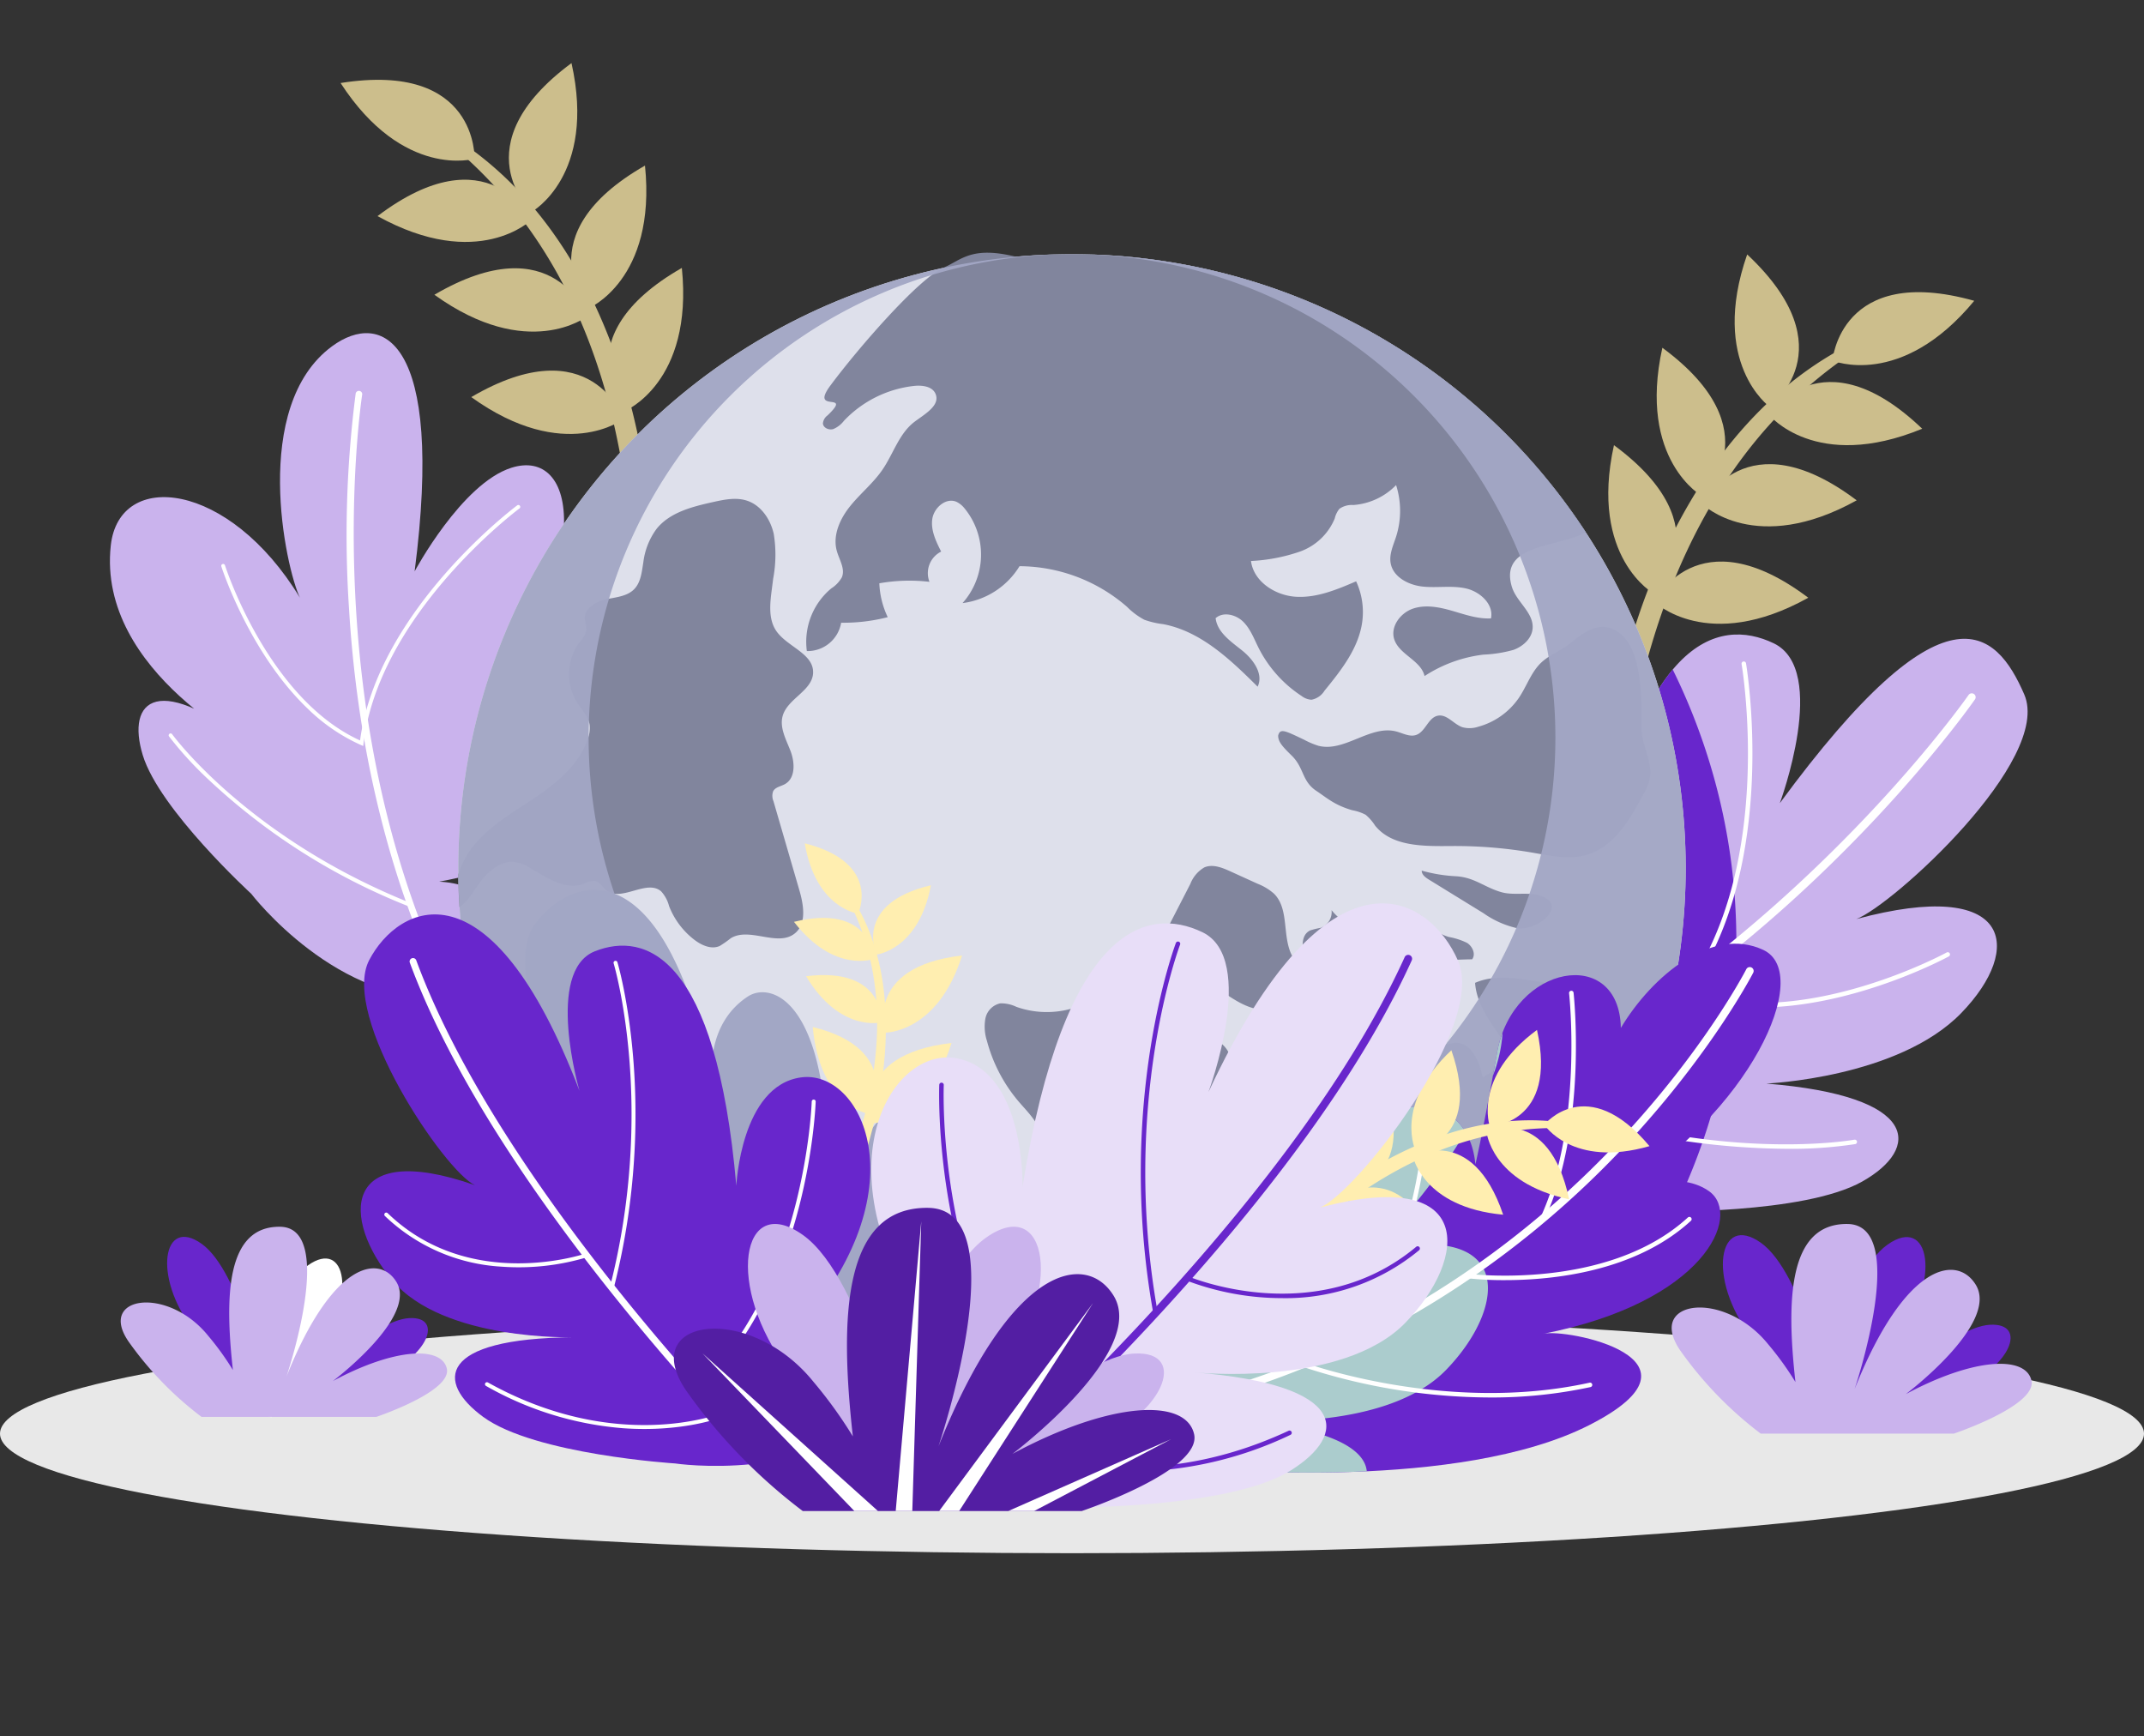 <svg xmlns="http://www.w3.org/2000/svg" width="399.999" height="323.835" viewBox="0 0 399.999 323.835">
  <rect x="0" y="0" width="399.999" height="323.835" fill="#333333" stroke="none"/>
  <g id="Grupo_877024" data-name="Grupo 877024" transform="translate(-725.26 -93.936)">
    <ellipse id="Elipse_7402" data-name="Elipse 7402" cx="200" cy="22.303" rx="200" ry="22.303" transform="translate(725.26 339.071)" fill="#e8e8e8"/>
    <g id="Grupo_876967" data-name="Grupo 876967" transform="translate(1025.313 141.392)">
      <path id="Trazado_238176" data-name="Trazado 238176" d="M1039.613,224.977s9.242-55.21,53.54-68.547c-27.408,13.434-42.976,38.723-50.034,70.163A34.829,34.829,0,0,0,1039.613,224.977Z" transform="translate(-1037.626 -143.84)" fill="#ccbe8c"/>
      <path id="Trazado_238177" data-name="Trazado 238177" d="M1081.074,163.424s1.435-18.165,26.452-11.154C1093.821,168.842,1081.074,163.424,1081.074,163.424Z" transform="translate(-1039.251 -143.614)" fill="#ccbe8c"/>
      <path id="Trazado_238178" data-name="Trazado 238178" d="M1068.746,174.22s9.811-15.355,28.589,2.6C1077.446,185,1068.746,174.22,1068.746,174.22Z" transform="translate(-1038.768 -144.298)" fill="#ccbe8c"/>
      <path id="Trazado_238179" data-name="Trazado 238179" d="M1068.581,171.731s14.794-10.638-4.164-28.4C1057.342,163.634,1068.581,171.731,1068.581,171.731Z" transform="translate(-1038.506 -143.327)" fill="#ccbe8c"/>
      <path id="Trazado_238180" data-name="Trazado 238180" d="M1055.908,191.574s7.94-16.4,28.7-.775C1065.815,201.256,1055.908,191.574,1055.908,191.574Z" transform="translate(-1038.265 -144.922)" fill="#ccbe8c"/>
      <path id="Trazado_238181" data-name="Trazado 238181" d="M1055.474,189.17s13.442-12.3-7.472-27.718C1043.362,182.45,1055.474,189.17,1055.474,189.17Z" transform="translate(-1037.914 -144.037)" fill="#ccbe8c"/>
      <path id="Trazado_238182" data-name="Trazado 238182" d="M1046.511,210.488s7.939-16.4,28.7-.776C1056.417,220.169,1046.511,210.488,1046.511,210.488Z" transform="translate(-1037.897 -145.663)" fill="#ccbe8c"/>
      <path id="Trazado_238183" data-name="Trazado 238183" d="M1046.076,208.083s13.442-12.3-7.471-27.718C1033.964,201.363,1046.076,208.083,1046.076,208.083Z" transform="translate(-1037.546 -144.778)" fill="#ccbe8c"/>
    </g>
    <g id="Grupo_876972" data-name="Grupo 876972" transform="translate(974.892 212.298)">
      <path id="Trazado_238184" data-name="Trazado 238184" d="M1044.8,324.756s-31.255,4.923-47.661-14.044,5.978-28.192,19.545-16.446c-22.522-30.779-8.254-54.617,4.336-51.93s12.03,23.949,12.03,23.949c7.834-48.68,23.2-52.5,33.564-47.514s1.127,29.813,1.127,29.813c30.774-41.888,40.287-32.534,45.6-20.285s-24.619,39.393-31.334,41.908c29.1-7.837,31.334,5.407,19.584,17.528s-36.37,13.159-36.37,13.159c28.817,2.321,28.817,12.113,17.905,18.268S1044.8,324.756,1044.8,324.756Z" transform="translate(-985.316 -217.123)" fill="#cab3ed"/>
      <path id="Trazado_238185" data-name="Trazado 238185" d="M1053.9,238.962a115.275,115.275,0,0,0-6.139-15.036c-5.7,6.811-11.037,19.777-14.714,42.625,0,0,.559-21.262-12.03-23.949s-26.858,21.151-4.336,51.93c-13.567-11.746-35.95-2.522-19.545,16.446s47.661,14.044,47.661,14.044,1.177.023,3.12.007A114.108,114.108,0,0,0,1053.9,238.962Z" transform="translate(-985.316 -217.39)" fill="#6826cc"/>
      <g id="Grupo_876971" data-name="Grupo 876971" transform="translate(0 5.024)">
        <g id="Grupo_876968" data-name="Grupo 876968" transform="translate(0 5.953)">
          <path id="Trazado_238186" data-name="Trazado 238186" d="M985.794,316.026a.725.725,0,0,1-.2-1.422c71.507-20.667,116.659-85.095,117.107-85.744a.725.725,0,1,1,1.193.824c-.112.163-11.5,16.543-31.629,35.264-18.58,17.283-48.63,40.169-86.269,51.048A.7.7,0,0,1,985.794,316.026Z" transform="translate(-985.069 -228.547)" fill="#fff"/>
        </g>
        <g id="Grupo_876969" data-name="Grupo 876969" transform="translate(64.078)">
          <path id="Trazado_238187" data-name="Trazado 238187" d="M1066.215,286.9a40.431,40.431,0,0,1-13.926-2.291l-.529-.193.337-.452c17.276-23.157,10.94-60.742,10.875-61.118a.419.419,0,0,1,.826-.144c.067.378,6.379,37.831-10.692,61.307,21.081,7.318,47.855-7.217,48.125-7.365a.419.419,0,0,1,.406.734C1101.418,277.5,1084.1,286.9,1066.215,286.9Z" transform="translate(-1051.759 -222.352)" fill="#fff"/>
        </g>
        <g id="Grupo_876970" data-name="Grupo 876970" transform="translate(31.961 79.78)">
          <path id="Trazado_238188" data-name="Trazado 238188" d="M1069.927,316.521a138.718,138.718,0,0,1-51.33-10.327.42.42,0,1,1,.313-.779c35.88,14.418,63.515,9.457,63.789,9.406a.419.419,0,0,1,.156.824A79.319,79.319,0,0,1,1069.927,316.521Z" transform="translate(-1018.333 -305.385)" fill="#fff"/>
        </g>
      </g>
    </g>
    <g id="Grupo_876973" data-name="Grupo 876973" transform="translate(788.802 105.704)">
      <path id="Trazado_238189" data-name="Trazado 238189" d="M849.388,189.906S846.568,134,804.1,115.649c25.677,16.5,38.23,43.416,41.619,75.459A34.92,34.92,0,0,1,849.388,189.906Z" transform="translate(-791.89 -106.555)" fill="#ccbe8c"/>
      <path id="Trazado_238190" data-name="Trazado 238190" d="M816.383,124.156s.668-18.211-24.991-14.127C803.1,128.068,816.383,124.156,816.383,124.156Z" transform="translate(-791.392 -106.311)" fill="#ccbe8c"/>
      <path id="Trazado_238191" data-name="Trazado 238191" d="M827.265,136.325s-7.977-16.383-28.7-.71C817.381,146.029,827.265,136.325,827.265,136.325Z" transform="translate(-791.673 -107.071)" fill="#ccbe8c"/>
      <path id="Trazado_238192" data-name="Trazado 238192" d="M828.344,133.918s-13.47-12.272,7.409-27.734C840.441,127.17,828.344,133.918,828.344,133.918Z" transform="translate(-792.672 -106.184)" fill="#ccbe8c"/>
      <path id="Trazado_238193" data-name="Trazado 238193" d="M838.024,155.038s-6-17.208-28.417-4.077C827.067,163.514,838.024,155.038,838.024,155.038Z" transform="translate(-792.106 -107.744)" fill="#ccbe8c"/>
      <path id="Trazado_238194" data-name="Trazado 238194" d="M839.321,152.758s-11.936-13.769,10.615-26.673C852.126,147.477,839.321,152.758,839.321,152.758Z" transform="translate(-793.146 -106.964)" fill="#ccbe8c"/>
      <path id="Trazado_238195" data-name="Trazado 238195" d="M845.18,174.908s-6-17.208-28.417-4.077C834.224,183.384,845.18,174.908,845.18,174.908Z" transform="translate(-792.386 -108.523)" fill="#ccbe8c"/>
      <path id="Trazado_238196" data-name="Trazado 238196" d="M846.478,172.628s-11.936-13.77,10.614-26.674C859.283,167.347,846.478,172.628,846.478,172.628Z" transform="translate(-793.426 -107.742)" fill="#ccbe8c"/>
    </g>
    <g id="Grupo_876978" data-name="Grupo 876978" transform="translate(745.769 156.086)">
      <path id="Trazado_238197" data-name="Trazado 238197" d="M772.956,263.183s16.284,21.3,37.441,19.27,12.827-20.783-2.364-21.518c31.815-5.7,37.012-28.661,27.721-34.378s-21.387,7.646-21.387,7.646c23.675-34.43,19.128-54.267,7.143-50.477-9.292,2.938-18.058,19.329-18.058,19.329,5.635-43.688-6.27-48.7-15.391-42-15.268,11.212-8.654,41.443-6.008,46.912C768.8,186.141,748.328,184,746.766,198.223,744.154,222,774.394,236.6,774.394,236.6c-19.027-15.435-24.756-9.431-21.666.726S772.956,263.183,772.956,263.183Z" transform="translate(-746.606 -158.62)" fill="#cab3ed"/>
      <g id="Grupo_876977" data-name="Grupo 876977" transform="translate(10.951 10.763)">
        <g id="Grupo_876974" data-name="Grupo 876974" transform="translate(33.251)">
          <path id="Trazado_238198" data-name="Trazado 238198" d="M816.157,292.37a.615.615,0,0,0,.955-.754c-31.755-54.505-21.749-120.424-21.645-121.083a.615.615,0,0,0-1.215-.193,206.6,206.6,0,0,0-1.237,40.126c1.282,21.467,6.318,53.078,23.033,81.769A.615.615,0,0,0,816.157,292.37Z" transform="translate(-792.609 -169.822)" fill="#fff"/>
        </g>
        <g id="Grupo_876975" data-name="Grupo 876975" transform="translate(9.822 21.299)">
          <path id="Trazado_238199" data-name="Trazado 238199" d="M784.391,230.009a34.271,34.271,0,0,0,9.879,6.743l.437.19.058-.474c2.954-24.306,28.825-43.645,29.086-43.838a.356.356,0,1,0-.423-.572c-.261.193-26.042,19.464-29.309,43.847-17.206-7.845-25.121-32.42-25.2-32.669a.355.355,0,1,0-.677.213C768.3,203.651,773.426,219.549,784.391,230.009Z" transform="translate(-768.226 -191.99)" fill="#fff"/>
        </g>
        <g id="Grupo_876976" data-name="Grupo 876976" transform="translate(0 63.887)">
          <path id="Trazado_238200" data-name="Trazado 238200" d="M765.484,244.977A117.564,117.564,0,0,0,803,268.673a.355.355,0,1,0,.263-.66c-30.435-12.151-44.477-31.36-44.615-31.551a.356.356,0,0,0-.578.414A67.237,67.237,0,0,0,765.484,244.977Z" transform="translate(-758.003 -236.314)" fill="#fff"/>
        </g>
      </g>
    </g>
    <g id="Grupo_876991" data-name="Grupo 876991" transform="translate(763.343 93.935)">
      <g id="Grupo_876990" data-name="Grupo 876990" transform="translate(0)">
        <g id="Grupo_876988" data-name="Grupo 876988" transform="translate(0)">
          <circle id="Elipse_7403" data-name="Elipse 7403" cx="114.493" cy="114.493" r="114.493" transform="translate(0 161.918) rotate(-45)" fill="#dee0eb"/>
          <g id="Grupo_876987" data-name="Grupo 876987" transform="translate(47.405 47.142)">
            <g id="Grupo_876986" data-name="Grupo 876986">
              <g id="Grupo_876979" data-name="Grupo 876979" transform="translate(64.92)">
                <path id="Trazado_238201" data-name="Trazado 238201" d="M920.881,143.744c-8.233-2.032-10.081.58-13.454,2.051-4.653,2.03-15.817,14.869-21.078,21.935-4.049,5.437,4.333.943-.571,5.623a2.1,2.1,0,0,0-.857,1.471c.034.851,1.12,1.317,1.937,1.073a4.9,4.9,0,0,0,1.992-1.55,21.232,21.232,0,0,1,13.029-6.492c1.53-.167,3.431.047,4.046,1.458.947,2.172-2,3.788-3.893,5.211-2.893,2.172-3.954,5.963-6,8.949-1.709,2.5-4.117,4.433-6.018,6.79s-3.315,5.456-2.5,8.372c.459,1.643,1.6,3.326.947,4.905a5.912,5.912,0,0,1-1.984,2.084,12.958,12.958,0,0,0-4.554,11.688,6.357,6.357,0,0,0,6.4-5.289,33.164,33.164,0,0,0,8.69-1.038,16.089,16.089,0,0,1-1.567-6.317,32.337,32.337,0,0,1,9.354-.274,4.491,4.491,0,0,1,2.18-5.642c-.966-1.905-1.959-3.967-1.653-6.081s2.563-4.055,4.52-3.2a4.382,4.382,0,0,1,1.474,1.192,13.6,13.6,0,0,1-.353,17.7,14.625,14.625,0,0,0,10.631-6.886,30.777,30.777,0,0,1,20.057,7.579,13.358,13.358,0,0,0,3.224,2.41,15.686,15.686,0,0,0,3.51.821c7.036,1.327,12.557,6.615,17.634,11.664,1.153-2.4-.841-5.112-2.921-6.773s-4.605-3.363-4.915-6.007c1.417-1.253,3.761-.679,5.116.64s2.028,3.165,2.875,4.856a23.256,23.256,0,0,0,8.048,9.021,3.326,3.326,0,0,0,1.841.7,3.613,3.613,0,0,0,2.42-1.667c3.126-3.833,6.371-7.934,7.048-12.833A13.655,13.655,0,0,0,984.4,204.3c-3.572,1.534-7.308,3.1-11.191,2.881s-7.928-2.816-8.425-6.673a32.7,32.7,0,0,0,9.087-1.741,11.03,11.03,0,0,0,6.539-6.19,4.356,4.356,0,0,1,.881-1.811,4.041,4.041,0,0,1,2.6-.7,12.369,12.369,0,0,0,7.965-3.718,15.837,15.837,0,0,1,.009,9.592c-.519,1.622-1.314,3.267-1.029,4.946.45,2.646,3.383,4.134,6.053,4.4s5.412-.25,8.029.348,5.192,2.953,4.643,5.58c-2.47.132-4.869-.725-7.244-1.412s-4.946-1.2-7.29-.416-4.259,3.331-3.527,5.694c.9,2.893,4.986,3.94,5.666,6.892a25.6,25.6,0,0,1,11.006-4,24.374,24.374,0,0,0,5.594-.886c1.778-.65,3.422-2.13,3.564-4.018.218-2.929-3.02-4.927-3.873-7.737-2.5-8.24,9.212-7.352,13.793-10.215A114.671,114.671,0,0,0,920.881,143.744Z" transform="translate(-881.8 -142.999)" fill="#81859d"/>
              </g>
              <g id="Grupo_876980" data-name="Grupo 876980" transform="translate(152.979 69.801)">
                <path id="Trazado_238202" data-name="Trazado 238202" d="M1018.285,228.978a13.5,13.5,0,0,1-7.54,5.3,5.074,5.074,0,0,1-2.942.076c-1.63-.565-2.879-2.475-4.572-2.142-1.811.356-2.3,3-4.052,3.594-1.208.409-2.464-.327-3.7-.65-4.852-1.271-9.666,3.923-14.523,2.669a15.114,15.114,0,0,1-2.672-1.132c-3.575-1.7-4.479-2.183-4.839-.779-.009,1.143.726,1.984,2.525,3.742,2.351,2.3,1.859,4.764,4.6,6.581,1.963,1.3,3.389,2.661,6.71,3.612a8.558,8.558,0,0,1,2.479.841,8.722,8.722,0,0,1,1.755,2.006c3.195,4,9.173,3.864,14.294,3.828a85.335,85.335,0,0,1,15.141,1.245c3.322.576,6.769,1.342,10.01.415,5.135-1.469,8.147-6.635,10.634-11.363a8.477,8.477,0,0,0,1.3-3.941c-.041-2.893-1.664-5.51-1.682-8.544-.014-2.353.093-4.672-.135-7.021-.325-3.347-.922-7.887-3.635-10.249-3.337-2.906-6.565-.816-9.316,1.5-1.991,1.68-4.487,2.333-6.213,4.383C1020.4,224.745,1019.614,227.062,1018.285,228.978Z" transform="translate(-973.448 -215.645)" fill="#81859d"/>
              </g>
              <g id="Grupo_876981" data-name="Grupo 876981" transform="translate(179.761 115.27)">
                <path id="Trazado_238203" data-name="Trazado 238203" d="M1007.652,264.011a28.772,28.772,0,0,1-6.329-1.043c-.015.751.7,1.282,1.344,1.676l10.18,6.266a17.513,17.513,0,0,0,6.193,2.776c4.065.656,9.865-4.5,4.145-6.116-2.219-.625-4.735.059-7-.583C1013.007,266.083,1011.144,264.191,1007.652,264.011Z" transform="translate(-1001.323 -262.968)" fill="#81859d"/>
              </g>
              <g id="Grupo_876982" data-name="Grupo 876982" transform="translate(0 45.919)">
                <path id="Trazado_238204" data-name="Trazado 238204" d="M877.027,271.854c2.246-1.809,1.651-5.319.845-8.088l-4.828-16.593a2.525,2.525,0,0,1-.058-1.835c.4-.778,1.433-.91,2.2-1.337,2-1.12,1.863-4.064,1.037-6.2s-2.09-4.378-1.441-6.577c.949-3.214,5.581-4.67,5.661-8.02.086-3.6-4.905-4.832-6.905-7.827-1.428-2.139-1.155-4.943-.826-7.493q.143-1.12.287-2.238a24.176,24.176,0,0,0,.1-8.327c-.608-2.724-2.38-5.36-5.039-6.209-2.017-.643-4.2-.188-6.267.27-3.869.859-8.042,1.9-10.536,4.98a13.159,13.159,0,0,0-2.484,6.242c-.29,1.793-.456,3.774-1.738,5.062-1.357,1.363-3.478,1.469-5.354,1.9s-3.961,1.717-3.844,3.637a16.427,16.427,0,0,1,.321,1.992,4.654,4.654,0,0,1-1.289,2.339,10.039,10.039,0,0,0-.486,11.2c.877,1.378,2.134,2.617,2.37,4.233a5.745,5.745,0,0,1-.367,2.657c-1.608,4.71-5.695,8.106-9.821,10.89s-8.583,5.309-11.651,9.229a16.985,16.985,0,0,0-2.68,5.138q.033,3.027.225,6.066c2.328-1.527,3.462-5.011,5.937-6.847a6.986,6.986,0,0,1,3.46-1.622,6.745,6.745,0,0,1,3.774,1.164c3.136,1.8,6.649,4.252,10.024,2.955a3.962,3.962,0,0,1,2.093-.54c.928.184,1.414,1.19,2.156,1.779,2.784,2.206,7.492-2.151,10.185.167a6.45,6.45,0,0,1,1.48,2.739,14.567,14.567,0,0,0,4.745,6.317c1.349,1.026,3.154,1.828,4.7,1.14a19.77,19.77,0,0,0,2.08-1.454C868.606,270.6,873.827,274.43,877.027,271.854Z" transform="translate(-814.233 -190.789)" fill="#81859d"/>
              </g>
              <g id="Grupo_876983" data-name="Grupo 876983" transform="translate(41.764 134.986)">
                <path id="Trazado_238205" data-name="Trazado 238205" d="M956.859,327.748c-.751.031-1.532.5-2.21.174-1.136-.551-.386-2.337.664-3.037s2.469-1.412,2.405-2.674c-.041-.811-.749-1.508-.673-2.317.119-1.264,1.922-1.644,2.432-2.806.389-.888-.1-1.884-.388-2.808-.992-3.139.321-6.471,1.043-9.682s.5-7.247-2.335-8.913c-.458-.269-.96-.456-1.427-.71a13.5,13.5,0,0,1-2.523-2.01,71.868,71.868,0,0,0-9.66-7,14,14,0,0,0-5.2-2.408c-1.9-.3-4.1.366-5,2.068a13.507,13.507,0,0,1-1.18,2.64,4.07,4.07,0,0,1-1.916,1.091,16.98,16.98,0,0,1-10.813-.172,6.547,6.547,0,0,0-3.012-.655,3.612,3.612,0,0,0-2.775,2.825,8.531,8.531,0,0,0,.282,4.154,28.9,28.9,0,0,0,6.162,11.616c1.86,2.129,4.194,4.39,3.977,7.208-.128,1.654-1.16,3.182-1.046,4.837.084,1.226.765,2.58.059,3.586a3.106,3.106,0,0,1-1.5.957l-12.474,4.858a56.624,56.624,0,0,1-10.038,3.206,45.065,45.065,0,0,1-10.883.432c-10.979-.631-22.213-3.056-31.132-9.489,1.077,6.19,3.058,13.135,8.7,15.9,1.145.561,2.392.915,3.477,1.583a14.812,14.812,0,0,1,2.9,2.623,93.725,93.725,0,0,0,11.565,10.43,11.825,11.825,0,0,0,2.743,1.7c.921.364,1.912.506,2.862.786,3.607,1.065,6.3,3.985,9.121,6.466s6.427,4.733,10.116,4c2.2-.436,4.141-1.9,6.378-2.085,3.873-.316,7.408,3.275,11.221,2.527a41.105,41.105,0,0,0,3.916-1.492c2.828-.863,6.076.12,8.725-1.19,2.552-1.263,4.055-4.444,6.867-4.883,3.167-.495,5.559,2.739,8.509,3.993,3.565,1.515,7.624.006,11.195-1.5-1.82-2.145-5.207-2.192-7.309-4.061-3.173-2.821-2.27-8.62-5.678-11.152-.369-.274-.806-.535-.935-.977-.243-.836.731-1.452,1.451-1.941,1.6-1.092,2.3-2.809,3.355-4.346,1.224-1.785,2.874-2.779,4.194-4.373C963.188,332.168,960.437,327.6,956.859,327.748Z" transform="translate(-857.7 -283.488)" fill="#81859d"/>
              </g>
              <g id="Grupo_876985" data-name="Grupo 876985" transform="translate(129.123 114.397)">
                <g id="Grupo_876984" data-name="Grupo 876984">
                  <path id="Trazado_238206" data-name="Trazado 238206" d="M1042.361,299.438a8.122,8.122,0,0,0-1.317-1.3c-1.777-1.408-3.966-.581-5.308-1.7-1.3-1.089-1.111-4.4-1.835-5.923a10.767,10.767,0,0,0-4.916-5.013,21.28,21.28,0,0,0-6.183-1.6l-2.761-.427c-3.621-.56-7.478-1.091-10.83.392.238,3.521,2.321,6.611,4.335,9.509a3.833,3.833,0,0,0,1.411,1.414c1.141.525,2.436-.161,3.678-.344s2.9.889,2.275,1.978a65.106,65.106,0,0,0-10.279,5.076c-.623-2.931-2.115-6.583-5.108-6.443-1.267.059-2.563.858-3.729.358-1.316-.564-1.5-2.326-2.3-3.513-2.206-3.268-8.18-1.287-10.6-4.4a1.233,1.233,0,0,1-.325-.959,1.373,1.373,0,0,1,.284-.534c4.343-5.761,12.6-6.4,19.813-6.536.714-.963.063-2.413-.947-3.058a12.769,12.769,0,0,0-3.4-1.107,9.173,9.173,0,0,1-5.265-4.115,16.11,16.11,0,0,1-5.179,6.68,2.95,2.95,0,0,1-1.508.7c-2.312.158-2.364-3.85-4.431-4.9a9.2,9.2,0,0,1-5.505-3.382,3.115,3.115,0,0,1-2.069,3.318,15.686,15.686,0,0,0-1.893.466c-1.926.89-1.56,3.7-.882,5.711-.808.788-2.14-.178-2.63-1.194-1.74-3.613-.417-8.555-3.271-11.37a10.156,10.156,0,0,0-3.024-1.83l-5.123-2.331c-1.535-.7-3.305-1.4-4.85-.726a6.1,6.1,0,0,0-2.6,3.071L949.2,278.8a3.06,3.06,0,0,0-.486,2.317c.572,1.641,2.952,1.127,4.679.944,5.732-.609,9.871,5.979,15.582,6.766,1.4.194,3.18.223,3.75,1.522.713,1.624-1.325,3.2-1.387,4.977-.057,1.6,1.512,3.085.987,4.594-.3.853-1.214,1.428-1.35,2.321a4.257,4.257,0,0,0,.491,1.956c1.488,4.3-3.613,8.148-4.053,12.68-.262,2.7,1.209,5.3,3.055,7.3s4.1,3.584,5.935,5.584A2.966,2.966,0,0,1,977.4,331.8c-.08,1.371-1.813,2.131-2.068,3.481-.187.992.485,1.935.614,2.936a2.911,2.911,0,0,1-3.859,2.878c-3.079-1.364-2.29-7.255-5.6-7.877-1.292,1.173.262,3.147.8,4.808,1.465,4.534-5.541,9.094-3.293,13.3a7.168,7.168,0,0,0,3.37,2.661l5.384,2.693c1.018-4.094,5.935-5.61,10.074-6.426a13.661,13.661,0,0,1-1.554,11.321,24.691,24.691,0,0,1-8.505,8.019c.5.015,1.008.017,1.512.018A114.316,114.316,0,0,0,1042.361,299.438Zm-47.922,48.218c-2.836-3.33-1.986-8.131-2.964-12.095-.687-2.781-2.249-5.54-1.611-8.332.5-2.171,2.273-3.94,2.5-6.156a9.229,9.229,0,0,0-.552-3.513q-1.045-3.558-2.089-7.118c2.746-.156,5.124,2.026,6.4,4.464s1.8,5.2,2.941,7.7a16.8,16.8,0,0,0,4.595,5.97c2.517,2.069,6,4.067,5.84,7.321-.133,2.674-2.6,4.194-4.372,5.814-2.468,2.255-2.115,4.024-3.636,6.488C999.691,351.126,996.317,349.861,994.438,347.657Z" transform="translate(-948.62 -262.06)" fill="#81859d"/>
                </g>
              </g>
            </g>
          </g>
        </g>
        <path id="Trazado_238207" data-name="Trazado 238207" d="M928.746,143.293a90.183,90.183,0,1,1-90.183,90.184,90.184,90.184,0,0,1,90.183-90.184,114.493,114.493,0,1,0,114.493,114.493A114.493,114.493,0,0,0,928.746,143.293Z" transform="translate(-766.828 -95.869)" fill="#a2a7c5" opacity="0.96" style="mix-blend-mode: multiply;isolation: isolate"/>
        <path id="Trazado_238208" data-name="Trazado 238208" d="M894.846,348.922c23.965-21.249,16.863-43.51,6.174-43.6S883.2,329.545,883.2,329.545c2.736-41.561-9.708-46.057-14.464-42.96-8.022,5.226-6.689,15.334-6.689,15.334-9.248-43.9-26.541-37.818-33.127-28.7s7.381,39.406,12.346,42.708c-7.126-3.8-12.167-4.872-15.5-4.183a113.713,113.713,0,0,0,23.474,32.845c2.361.513,4.113.775,4.783.867-1.569-.218-3.035-.384-4.411-.507a115.024,115.024,0,0,0,44.908,26.786,33.687,33.687,0,0,0,13.074-5.682C924.538,353.6,908.016,341.723,894.846,348.922Z" transform="translate(-767.28 -100.703)" fill="#a2a7c5" style="mix-blend-mode: multiply;isolation: isolate"/>
        <g id="Grupo_876989" data-name="Grupo 876989" transform="translate(110.047 157.313)">
          <path id="Trazado_238209" data-name="Trazado 238209" d="M892.743,316.637s12.413-33.821-5.8-53.139c9.784,14.53,10.287,31.564,4.795,49.221C892.448,312.707,892.743,316.637,892.743,316.637Z" transform="translate(-879.722 -257.891)" fill="#ffeeb0"/>
          <path id="Trazado_238210" data-name="Trazado 238210" d="M891.478,270.784s4.488-9.446-9.962-13.122C883.587,269.828,891.478,270.784,891.478,270.784Z" transform="translate(-879.51 -257.662)" fill="#ffeeb0"/>
          <path id="Trazado_238211" data-name="Trazado 238211" d="M894.391,279.772s-.482-10.446-14.963-6.892C886.978,282.641,894.391,279.772,894.391,279.772Z" transform="translate(-879.428 -258.229)" fill="#ffeeb0"/>
          <path id="Trazado_238212" data-name="Trazado 238212" d="M895.38,278.742s-4.311-9.528,10.2-12.935C903.288,277.933,895.38,278.742,895.38,278.742Z" transform="translate(-880.029 -257.981)" fill="#ffeeb0"/>
          <path id="Trazado_238213" data-name="Trazado 238213" d="M895.827,292.06s.748-10.431-14.05-8.6C888.129,294.038,895.827,292.06,895.827,292.06Z" transform="translate(-879.52 -258.664)" fill="#ffeeb0"/>
          <path id="Trazado_238214" data-name="Trazado 238214" d="M897.061,293.84s-3.907-12.315,14.4-14.388C906.88,294,897.061,293.84,897.061,293.84Z" transform="translate(-880.105 -258.516)" fill="#ffeeb0"/>
          <path id="Trazado_238215" data-name="Trazado 238215" d="M893.916,309.612s6.2-12.132-10.847-16.285C884.519,308.678,893.916,309.612,893.916,309.612Z" transform="translate(-879.571 -259.059)" fill="#ffeeb0"/>
          <path id="Trazado_238216" data-name="Trazado 238216" d="M894.41,311.411s-4.066-12.817,14.984-14.976C904.631,311.572,894.41,311.411,894.41,311.411Z" transform="translate(-880.001 -259.181)" fill="#ffeeb0"/>
        </g>
      </g>
    </g>
    <g id="Grupo_877001" data-name="Grupo 877001" transform="translate(927.053 269.979)">
      <g id="Grupo_876992" data-name="Grupo 876992" transform="translate(8.736)">
        <path id="Trazado_238217" data-name="Trazado 238217" d="M960.281,375.116s45.742,4.224,70.082-8.17-4.477-18.128-8.674-17.01c30.215-5.875,37.209-22.1,31.054-26.578s-17.065,0-17.065,0c24.34-14.268,36.649-40.566,27.138-45.043s-20.7,4.756-26.578,14.548c-.28-15.387-20.141-11.876-23.079,4.553s-4.058,20.906-4.058,20.906c-1.4-15.388-20.423-14.268-23.781,2.518s-31.054,40.286-39.167,41.964S960.281,375.116,960.281,375.116Z" transform="translate(-944.372 -277.155)" fill="#6826cc"/>
      </g>
      <g id="Grupo_876994" data-name="Grupo 876994" transform="translate(8.736 16.604)" opacity="0.96" style="mix-blend-mode: multiply;isolation: isolate">
        <g id="Grupo_876993" data-name="Grupo 876993">
          <path id="Trazado_238218" data-name="Trazado 238218" d="M964.729,367.215c3.273.28,27.948,1.984,38.907-9.322,11.75-12.122,13.039-29.261-16.056-21.424,3.766-1.411,13.119-11.882,19.669-22.965-5.166-8.586-19.1-5.562-21.929,8.573-3.357,16.786-31.054,40.286-39.167,41.964s14.128,12.31,14.128,12.31a230.357,230.357,0,0,0,28.558.456C988.445,372.508,981.727,368.633,964.729,367.215Z" transform="translate(-944.372 -294.995)" fill="#aed3cd"/>
          <path id="Trazado_238219" data-name="Trazado 238219" d="M1015.144,302.445a26.582,26.582,0,0,0,1.8-8.008,20.722,20.722,0,0,0-1.013,3.659C1015.651,299.65,1015.39,301.1,1015.144,302.445Z" transform="translate(-947.144 -294.436)" fill="#aed3cd"/>
        </g>
      </g>
      <g id="Grupo_877000" data-name="Grupo 877000" transform="translate(0 4.352)">
        <g id="Grupo_876995" data-name="Grupo 876995">
          <path id="Trazado_238220" data-name="Trazado 238220" d="M936,367.066a.725.725,0,0,1-.089-1.445c44.6-5.611,75.777-28.033,94.076-45.857,19.828-19.312,29.213-37.5,29.305-37.683a.725.725,0,0,1,1.292.658c-.094.184-9.588,18.587-29.586,38.064-18.458,17.976-49.907,40.6-94.907,46.256C936.064,367.063,936.034,367.066,936,367.066Z" transform="translate(-935.279 -281.685)" fill="#fff"/>
        </g>
        <g id="Grupo_876996" data-name="Grupo 876996" transform="translate(85.519 4.432)">
          <path id="Trazado_238221" data-name="Trazado 238221" d="M1024.7,329.3a.419.419,0,0,1-.379-.6c8.062-17.321,5.421-41.7,5.393-41.941a.42.42,0,1,1,.835-.1c.028.247,2.7,24.853-5.468,42.391A.418.418,0,0,1,1024.7,329.3Z" transform="translate(-1024.285 -286.298)" fill="#fff"/>
        </g>
        <g id="Grupo_876997" data-name="Grupo 876997" transform="translate(71.582 46.6)">
          <path id="Trazado_238222" data-name="Trazado 238222" d="M1017.152,341.99a61.275,61.275,0,0,1-7.008-.353.42.42,0,0,1,.11-.833c.258.036,26.068,3.242,41.061-10.51a.42.42,0,0,1,.568.618C1041.488,340.446,1026.051,341.99,1017.152,341.99Z" transform="translate(-1009.779 -330.185)" fill="#fff"/>
        </g>
        <g id="Grupo_876998" data-name="Grupo 876998" transform="translate(45.793 30.032)">
          <path id="Trazado_238223" data-name="Trazado 238223" d="M983.358,355.382a.42.42,0,0,1-.264-.747c16.4-13.3,17.715-41.013,17.725-41.292a.42.42,0,1,1,.839.035c-.011.281-1.34,28.363-18.035,41.909A.417.417,0,0,1,983.358,355.382Z" transform="translate(-982.939 -312.941)" fill="#fff"/>
        </g>
        <g id="Grupo_876999" data-name="Grupo 876999" transform="translate(40.863 73.725)">
          <path id="Trazado_238224" data-name="Trazado 238224" d="M1013.216,364.986a112.506,112.506,0,0,1-35.135-5.758.42.42,0,0,1,.294-.787c.262.1,26.512,9.7,53.347,3.781a.42.42,0,0,1,.18.82A87,87,0,0,1,1013.216,364.986Z" transform="translate(-977.808 -358.415)" fill="#fff"/>
        </g>
      </g>
    </g>
    <g id="Grupo_877002" data-name="Grupo 877002" transform="translate(966.265 286.06)">
      <path id="Trazado_238225" data-name="Trazado 238225" d="M976.09,331.882s27.076-28.155,57.843-18.382c-21.078-3.062-40.008,5.368-56.46,20.693A24.334,24.334,0,0,0,976.09,331.882Z" transform="translate(-976.09 -294.579)" fill="#ffeeb0"/>
      <path id="Trazado_238226" data-name="Trazado 238226" d="M1025.117,312.152s7.983-9.9,19.629,4C1030.324,320.295,1025.117,312.152,1025.117,312.152Z" transform="translate(-978.01 -294.473)" fill="#ffeeb0"/>
      <path id="Trazado_238227" data-name="Trazado 238227" d="M1013.87,313.47s11.7-4.978,15.44,12.762C1014.634,323.1,1013.87,313.47,1013.87,313.47Z" transform="translate(-977.57 -294.634)" fill="#ffeeb0"/>
      <path id="Trazado_238228" data-name="Trazado 238228" d="M1014.533,311.891s12.712-.3,8.794-18C1011.251,302.8,1014.533,311.891,1014.533,311.891Z" transform="translate(-977.58 -293.892)" fill="#ffeeb0"/>
      <path id="Trazado_238229" data-name="Trazado 238229" d="M999.616,318.42s11.035-6.317,16.833,10.86C1001.507,327.9,999.616,318.42,999.616,318.42Z" transform="translate(-977.012 -294.808)" fill="#ffeeb0"/>
      <path id="Trazado_238230" data-name="Trazado 238230" d="M1000.155,316.75s12.589-1.789,6.618-18.907C995.827,308.108,1000.155,316.75,1000.155,316.75Z" transform="translate(-977 -294.047)" fill="#ffeeb0"/>
      <path id="Trazado_238231" data-name="Trazado 238231" d="M986.752,325.61s11.034-6.318,16.833,10.86C988.642,335.088,986.752,325.61,986.752,325.61Z" transform="translate(-976.508 -295.09)" fill="#ffeeb0"/>
      <path id="Trazado_238232" data-name="Trazado 238232" d="M987.291,323.94s12.589-1.789,6.617-18.907C982.962,315.3,987.291,323.94,987.291,323.94Z" transform="translate(-976.496 -294.328)" fill="#ffeeb0"/>
    </g>
    <g id="Grupo_877011" data-name="Grupo 877011" transform="translate(874.258 262.45)">
      <g id="Grupo_877003" data-name="Grupo 877003">
        <path id="Trazado_238233" data-name="Trazado 238233" d="M930.81,382s-29.061,2.256-44.619-15.356c-16.6-18.795,5.977-28.192,19.545-16.446-22.522-30.778-8.253-54.616,4.335-51.93s12.031,23.95,12.031,23.95c7.834-48.68,23.2-52.5,33.563-47.515s1.128,29.813,1.128,29.813c22.546-48.253,41.256-36.717,46.572-24.468S984.21,323.594,977.5,326.108c29.1-7.837,27.806,9.3,16.057,21.425s-39.277,9.288-39.277,9.288c28.815,2.321,28.522,11.62,17.9,18.268C960.709,382.27,930.81,382,930.81,382Z" transform="translate(-880.333 -269.32)" fill="#e8def8"/>
      </g>
      <g id="Grupo_877010" data-name="Grupo 877010" transform="translate(8.058 7.109)">
        <g id="Grupo_877004" data-name="Grupo 877004" transform="translate(23.221 2.513)">
          <path id="Trazado_238234" data-name="Trazado 238234" d="M913.612,380.872a.726.726,0,0,1-.474-1.275c.595-.512,59.72-51.791,81.531-99.837a.726.726,0,1,1,1.322.6c-21.945,48.339-81.309,99.822-81.907,100.336A.722.722,0,0,1,913.612,380.872Z" transform="translate(-912.887 -279.335)" fill="#6826cc"/>
        </g>
        <g id="Grupo_877005" data-name="Grupo 877005" transform="translate(55.777)">
          <path id="Trazado_238235" data-name="Trazado 238235" d="M949.506,346.364a.419.419,0,0,1-.412-.346c-7.03-39.169,4.117-68.736,4.23-69.03a.42.42,0,0,1,.784.3c-.113.292-11.175,29.654-4.188,68.581a.419.419,0,0,1-.34.486A.482.482,0,0,1,949.506,346.364Z" transform="translate(-946.77 -276.719)" fill="#6826cc"/>
        </g>
        <g id="Grupo_877006" data-name="Grupo 877006" transform="translate(63.882 56.864)">
          <path id="Trazado_238236" data-name="Trazado 238236" d="M973.5,345.573a50.29,50.29,0,0,1-18.046-3.351.42.42,0,1,1,.336-.769c.237.1,23.955,10.166,42.69-5.454a.42.42,0,1,1,.538.645A39.013,39.013,0,0,1,973.5,345.573Z" transform="translate(-955.206 -335.902)" fill="#6826cc"/>
        </g>
        <g id="Grupo_877007" data-name="Grupo 877007" transform="translate(18.157 26.339)">
          <path id="Trazado_238237" data-name="Trazado 238237" d="M928.3,367.64a.419.419,0,0,1-.307-.133c-21.872-23.36-20.37-62.58-20.353-62.973a.415.415,0,0,1,.438-.4.42.42,0,0,1,.4.438c-.018.39-1.5,39.263,20.128,62.362a.419.419,0,0,1-.307.706Z" transform="translate(-907.616 -304.132)" fill="#6826cc"/>
        </g>
        <g id="Grupo_877008" data-name="Grupo 877008" transform="translate(32.951 91.246)">
          <path id="Trazado_238238" data-name="Trazado 238238" d="M944.058,379.341c-12.677,0-20.679-3.8-20.81-3.864a.42.42,0,0,1,.369-.754c.211.1,21.491,10.185,49.778-3a.42.42,0,1,1,.354.761A69.928,69.928,0,0,1,944.058,379.341Z" transform="translate(-923.013 -371.685)" fill="#6826cc"/>
        </g>
        <g id="Grupo_877009" data-name="Grupo 877009" transform="translate(0 76.404)">
          <path id="Trazado_238239" data-name="Trazado 238239" d="M917.935,378.777c-.02,0-.04,0-.059,0-22.4-3.213-29.069-21.791-29.133-21.979a.419.419,0,1,1,.793-.274c.063.182,6.585,18.283,28.459,21.422a.42.42,0,0,1-.059.835Z" transform="translate(-888.719 -356.238)" fill="#6826cc"/>
        </g>
      </g>
    </g>
    <g id="Grupo_877020" data-name="Grupo 877020" transform="translate(792.556 264.515)">
      <g id="Grupo_877012" data-name="Grupo 877012">
        <path id="Trazado_238240" data-name="Trazado 238240" d="M853.954,373.886s25.307,3.82,40.05-10.615c15.734-15.406-3.446-25.07-16.074-15.644,21.679-25.525,10.7-47.307-.5-45.754s-12.056,20.21-12.056,20.21c-3.77-43.13-16.987-47.454-26.378-43.743s-2.88,26.038-2.88,26.038c-16.681-43.69-33.8-34.775-39.233-24.386s14.01,39.358,19.731,41.985c-24.984-8.711-24.942,6.381-15.421,17.743S835,350.348,835,350.348c-25.384.2-25.718,8.366-16.841,14.862C827.75,372.228,853.954,373.886,853.954,373.886Z" transform="translate(-795.299 -271.469)" fill="#6826cc"/>
      </g>
      <g id="Grupo_877019" data-name="Grupo 877019" transform="translate(4.417 8.148)">
        <g id="Grupo_877013" data-name="Grupo 877013" transform="translate(4.707)">
          <path id="Trazado_238241" data-name="Trazado 238241" d="M870.6,374.062a.637.637,0,0,0,.5-1.087c-.488-.486-49.014-49.148-65.065-92.611a.637.637,0,0,0-1.2.441c16.15,43.727,64.87,92.584,65.361,93.072A.631.631,0,0,0,870.6,374.062Z" transform="translate(-804.796 -279.95)" fill="#fff"/>
        </g>
        <g id="Grupo_877014" data-name="Grupo 877014" transform="translate(42.08 0.526)">
          <path id="Trazado_238242" data-name="Trazado 238242" d="M844.035,341.758a.367.367,0,0,0,.382-.277c8.644-33.857.758-60.457.677-60.723a.369.369,0,1,0-.705.214c.081.263,7.9,26.68-.686,60.327a.364.364,0,0,0,.332.458Z" transform="translate(-843.692 -280.497)" fill="#fff"/>
        </g>
        <g id="Grupo_877015" data-name="Grupo 877015" transform="translate(0 47.488)">
          <path id="Trazado_238243" data-name="Trazado 238243" d="M821.789,339.447a44.178,44.178,0,0,0,16.018-1.789.368.368,0,1,0-.246-.695c-.214.075-21.624,7.381-37.041-7.487a.369.369,0,1,0-.512.53A34.256,34.256,0,0,0,821.789,339.447Z" transform="translate(-799.896 -329.373)" fill="#fff"/>
        </g>
        <g id="Grupo_877016" data-name="Grupo 877016" transform="translate(58.024 26.395)">
          <path id="Trazado_238244" data-name="Trazado 238244" d="M860.628,361.754a.363.363,0,0,0,.276-.1c20.639-19.069,21.814-53.512,21.823-53.857a.364.364,0,0,0-.358-.379.37.37,0,0,0-.379.358c-.009.343-1.179,34.481-21.586,53.337a.369.369,0,0,0,.224.638Z" transform="translate(-860.286 -307.421)" fill="#fff"/>
        </g>
        <g id="Grupo_877017" data-name="Grupo 877017" transform="translate(18.765 79.117)">
          <path id="Trazado_238245" data-name="Trazado 238245" d="M845.183,370.871c11.1.805,18.352-2.014,18.47-2.062a.369.369,0,1,0-.275-.684c-.192.077-19.468,7.555-43.4-5.787a.368.368,0,1,0-.358.644A61.381,61.381,0,0,0,845.183,370.871Z" transform="translate(-819.427 -362.291)" fill="#fff"/>
        </g>
        <g id="Grupo_877018" data-name="Grupo 877018" transform="translate(65.879 71.394)">
          <path id="Trazado_238246" data-name="Trazado 238246" d="M868.8,372.166a.322.322,0,0,0,.053,0,32.041,32.041,0,0,0,26.909-17.4.369.369,0,0,0-.677-.291A31.3,31.3,0,0,1,868.8,371.431a.368.368,0,0,0,0,.735Z" transform="translate(-868.461 -354.254)" fill="#fff"/>
        </g>
      </g>
    </g>
    <g id="Grupo_877021" data-name="Grupo 877021" transform="translate(850.987 319.245)">
      <path id="Trazado_238247" data-name="Trazado 238247" d="M899.412,376.047s-7.153-34.251-18.668-42.424-14.6,9.623-2.675,25.326,13.553,19.889,13.553,19.889Z" transform="translate(-856.675 -328.553)" fill="#cab3ed"/>
      <path id="Trazado_238248" data-name="Trazado 238248" d="M897.263,376.585s7.153-34.251,18.668-42.424,14.6,9.624,2.675,25.326-13.554,19.89-13.554,19.89Z" transform="translate(-857.724 -328.574)" fill="#cab3ed"/>
      <path id="Trazado_238249" data-name="Trazado 238249" d="M915.868,375.827s18.035-18.561,28.465-19.105,5.306,11.792-8.36,16.879-16.344,7.055-16.344,7.055Z" transform="translate(-858.453 -329.538)" fill="#cab3ed"/>
      <path id="Trazado_238250" data-name="Trazado 238250" d="M953.162,370.636c-1.572-6.813-15.723-6.086-33.891,3.7,0,0,25.331-19.042,18.868-29.524-5.091-8.255-19.043-5.939-32.669,28.126,0,0,14.973-44.287-1.922-44.5-16.018-.206-16.5,20.593-14.05,42.631a82.278,82.278,0,0,0-7.349-10.181c-12.055-14.937-33.105-11.88-23.672,1.747a101.454,101.454,0,0,0,21.677,22.361H932.2S954.734,377.45,953.162,370.636Z" transform="translate(-856.112 -328.43)" fill="#531ea3"/>
      <path id="Trazado_238251" data-name="Trazado 238251" d="M861.676,356.7,890,386.1h4.406Z" transform="translate(-856.33 -329.538)" fill="#fff"/>
      <path id="Trazado_238252" data-name="Trazado 238252" d="M925.865,386.75l25.529-13.391L921.039,386.75Z" transform="translate(-858.655 -330.19)" fill="#fff"/>
      <path id="Trazado_238253" data-name="Trazado 238253" d="M911.351,385.715l24.969-38.779-28.7,38.779Z" transform="translate(-858.13 -329.155)" fill="#fff"/>
      <path id="Trazado_238254" data-name="Trazado 238254" d="M902.278,385.093l1.669-54.036-4.764,54.036Z" transform="translate(-857.799 -328.533)" fill="#fff"/>
    </g>
    <g id="Grupo_877022" data-name="Grupo 877022" transform="translate(747.778 322.777)">
      <path id="Trazado_238255" data-name="Trazado 238255" d="M775.842,361.958s-4.485-21.473-11.7-26.6-9.151,6.033-1.677,15.878,8.5,12.469,8.5,12.469Z" transform="translate(-749.049 -332.183)" fill="#6826cc"/>
      <path id="Trazado_238256" data-name="Trazado 238256" d="M772.863,366.159s4.484-21.474,11.7-26.6,9.15,6.033,1.677,15.877-8.5,12.47-8.5,12.47Z" transform="translate(-749.643 -332.348)" fill="#fff"/>
      <path id="Trazado_238257" data-name="Trazado 238257" d="M786.158,361.821S797.465,350.185,804,349.844s3.326,7.393-5.241,10.582-10.246,4.424-10.246,4.424Z" transform="translate(-750.163 -332.8)" fill="#6826cc"/>
      <path id="Trazado_238258" data-name="Trazado 238258" d="M809.539,358.566c-.986-4.272-9.857-3.815-21.248,2.318,0,0,15.882-11.937,11.829-18.509-3.192-5.175-11.938-3.723-20.481,17.633,0,0,9.387-27.764-1.2-27.9-10.043-.129-10.345,12.911-8.809,26.726a51.614,51.614,0,0,0-4.608-6.383c-7.557-9.364-20.754-7.447-14.84,1.1a63.612,63.612,0,0,0,13.59,14.02H796.4S810.524,362.837,809.539,358.566Z" transform="translate(-748.696 -332.106)" fill="#cab3ed"/>
    </g>
    <g id="Grupo_877023" data-name="Grupo 877023" transform="translate(1037.139 322.26)">
      <path id="Trazado_238259" data-name="Trazado 238259" d="M1079.8,364.5s-4.948-23.686-12.911-29.338-10.095,6.655-1.85,17.514,9.373,13.755,9.373,13.755Z" transform="translate(-1050.243 -331.653)" fill="#6826cc"/>
      <path id="Trazado_238260" data-name="Trazado 238260" d="M1078.312,364.87s4.947-23.686,12.911-29.339,10.094,6.656,1.849,17.514S1083.7,366.8,1083.7,366.8Z" transform="translate(-1050.969 -331.668)" fill="#6826cc"/>
      <path id="Trazado_238261" data-name="Trazado 238261" d="M1091.179,364.346s12.472-12.836,19.685-13.212,3.669,8.156-5.781,11.673-11.3,4.879-11.3,4.879Z" transform="translate(-1051.472 -332.334)" fill="#6826cc"/>
      <path id="Trazado_238262" data-name="Trazado 238262" d="M1116.97,360.756c-1.088-4.712-10.874-4.208-23.438,2.557,0,0,17.519-13.169,13.048-20.418-3.52-5.709-13.168-4.108-22.592,19.451,0,0,10.354-30.627-1.329-30.777-11.078-.142-11.412,14.241-9.717,29.482a56.965,56.965,0,0,0-5.083-7.041c-8.337-10.33-22.895-8.215-16.37,1.208a70.167,70.167,0,0,0,14.991,15.465h35.993S1118.057,365.468,1116.97,360.756Z" transform="translate(-1049.854 -331.568)" fill="#cab3ed"/>
    </g>
  </g>
</svg>
